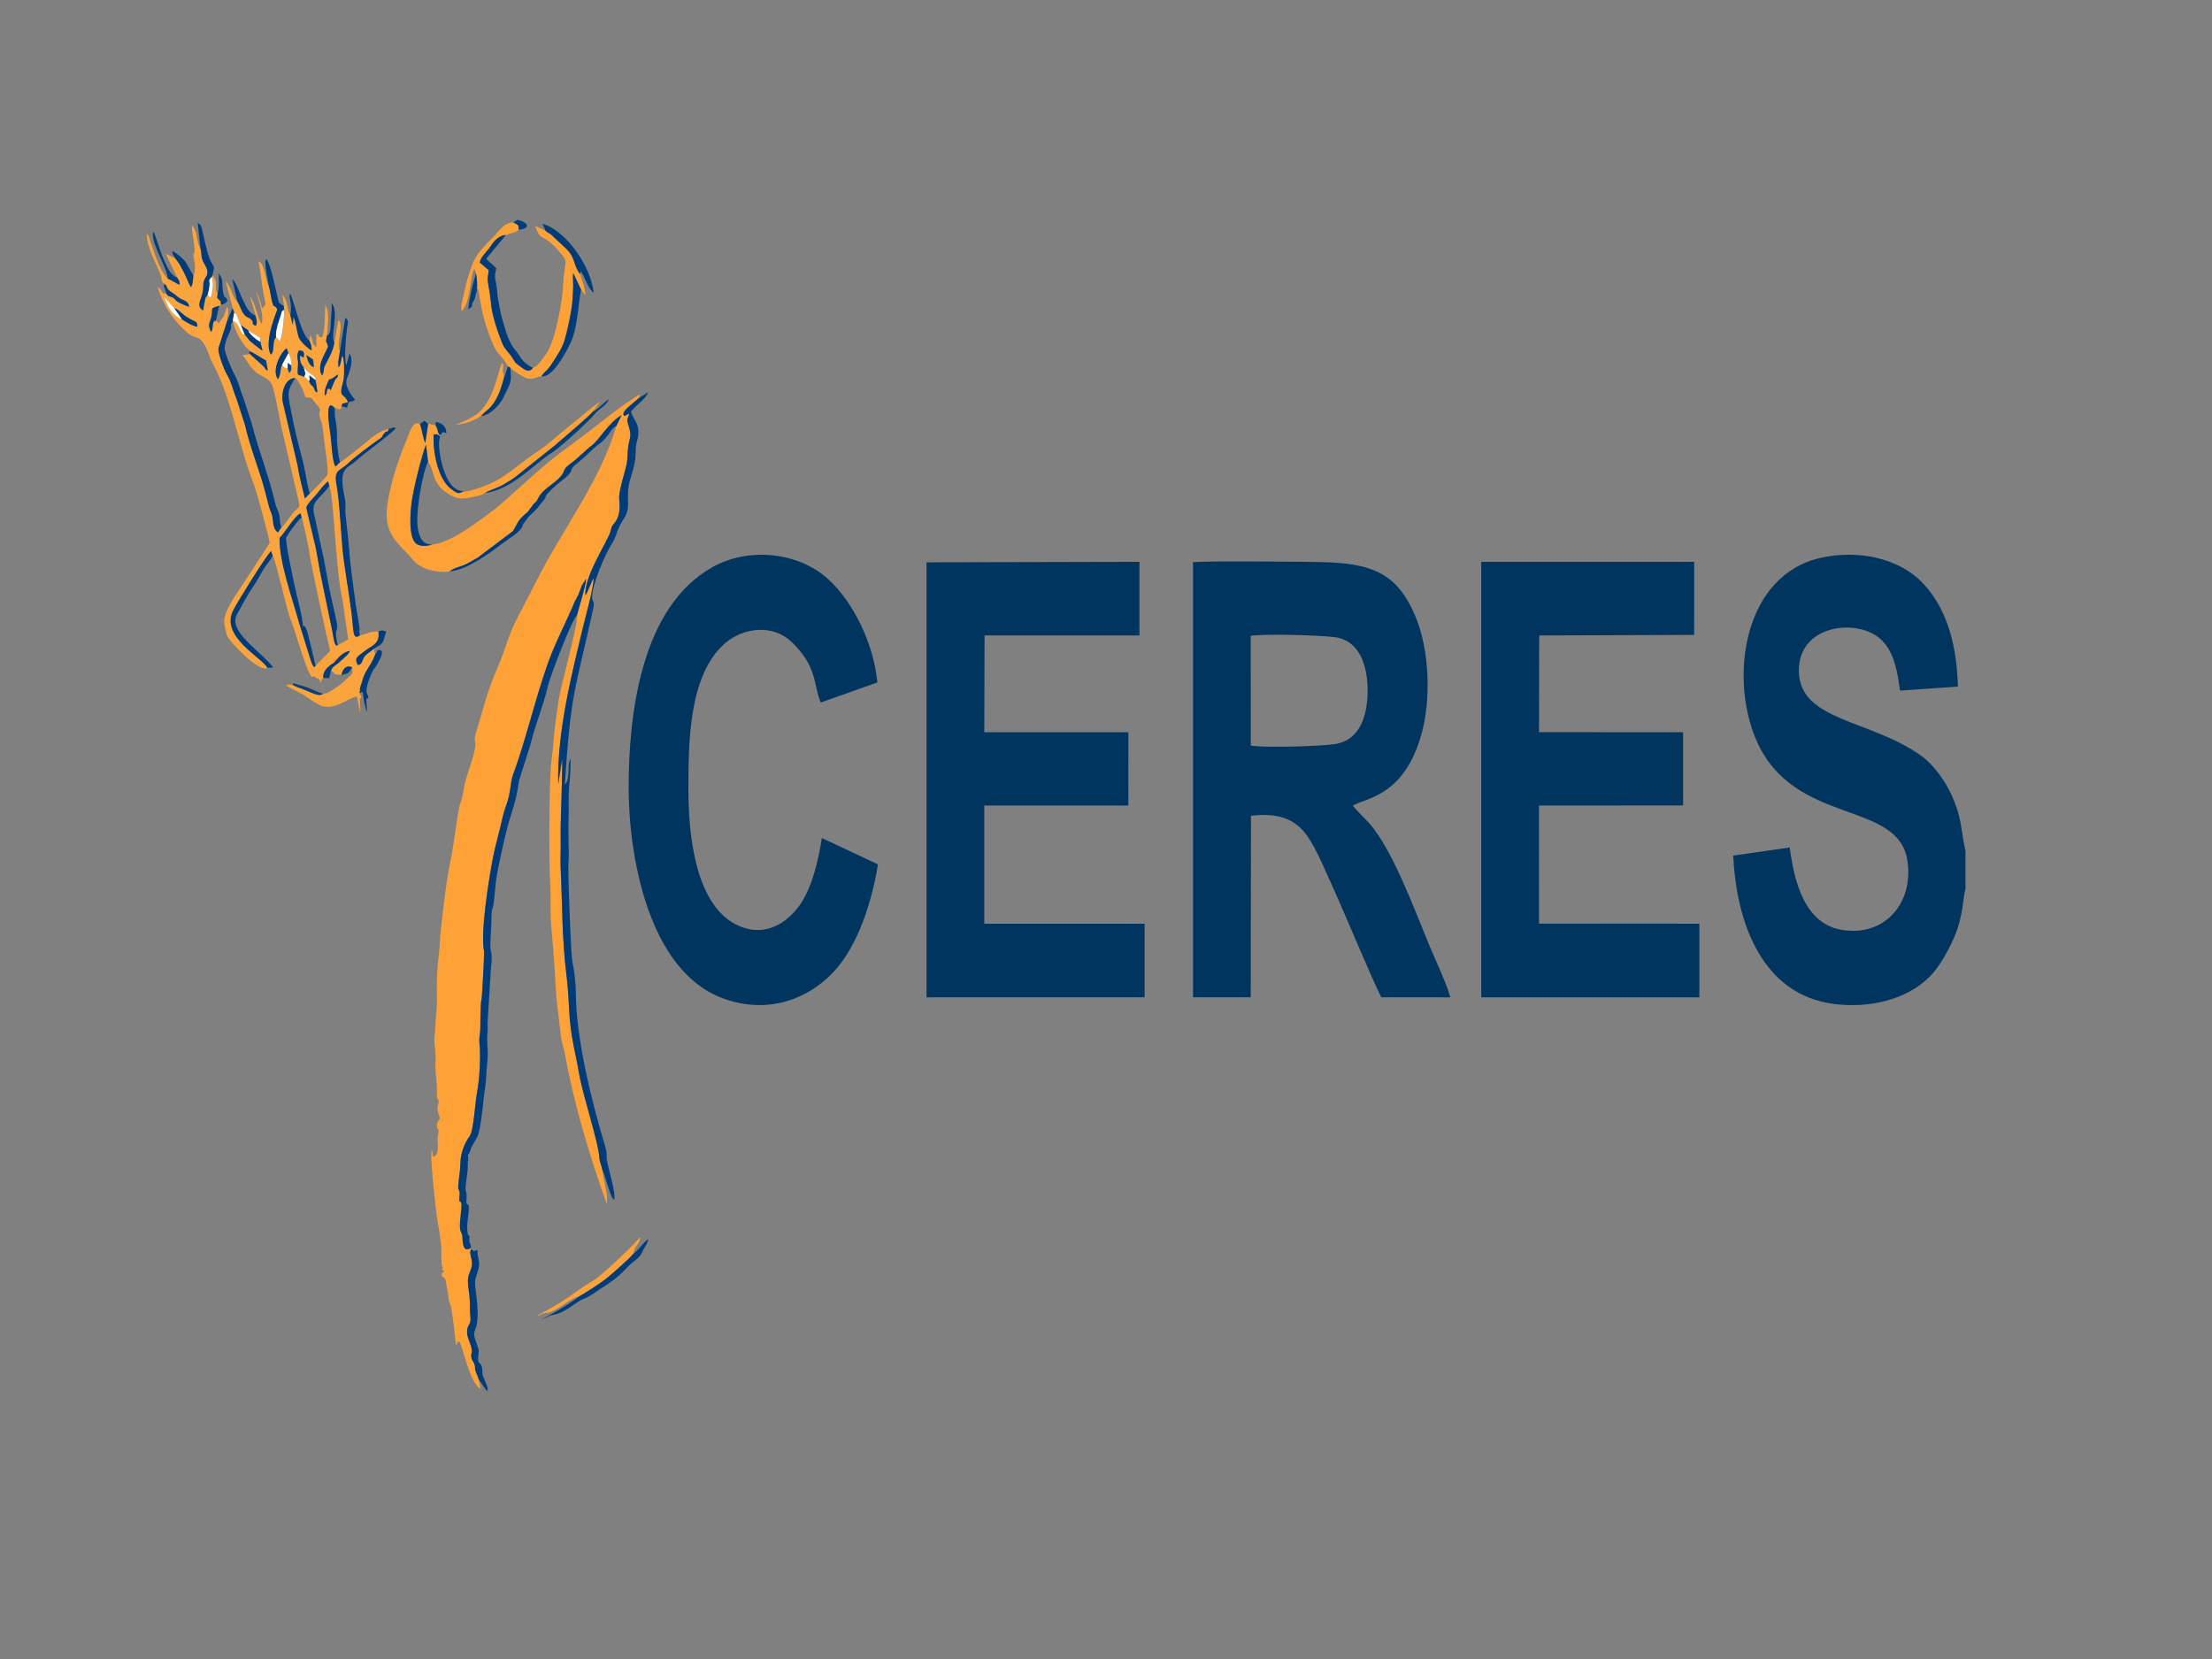 <?xml version="1.0" encoding="UTF-8"?>
<!DOCTYPE svg PUBLIC "-//W3C//DTD SVG 1.1//EN" "http://www.w3.org/Graphics/SVG/1.1/DTD/svg11.dtd">
<!-- Creator: CorelDRAW 2017 -->
<svg xmlns="http://www.w3.org/2000/svg" xml:space="preserve" width="541.867mm" height="406.4mm" version="1.1" style="shape-rendering:geometricPrecision; text-rendering:geometricPrecision; image-rendering:optimizeQuality; fill-rule:evenodd; clip-rule:evenodd"
viewBox="0 0 54187 40640"
 xmlns:xlink="http://www.w3.org/1999/xlink">
 <rect x="0" y="0" width="54187" height="40640" fill="#808080" stroke="none"/>
 <defs>
  <style type="text/css">
   <![CDATA[
    .fil0 {fill:#00355F}
    .fil3 {fill:#013C79}
    .fil4 {fill:#023C7A}
    .fil6 {fill:#053D79}
    .fil9 {fill:#0A4077}
    .fil13 {fill:#12467A}
    .fil12 {fill:#F4F9F5}
    .fil11 {fill:#F8FBF9}
    .fil7 {fill:#F9A33A}
    .fil2 {fill:#FBA43D}
    .fil5 {fill:#FCA33A}
    .fil8 {fill:#FCFDFB}
    .fil10 {fill:#FDFDF6}
    .fil1 {fill:#FEA238}
   ]]>
  </style>
 </defs>
 <g id="Ebene_x0020_1">
  <g id="_1872616143280">
   <path class="fil0" d="M30640 18265l-1 -2690c377,-53 1641,-15 2040,31 657,76 824,750 823,1313 -1,563 -157,1208 -801,1308 -365,57 -1721,94 -2061,38zm2501 1471c281,-186 1228,-199 1669,-1709 251,-860 215,-2102 -143,-2944 -425,-1002 -1015,-1252 -2067,-1306 -400,-21 -3060,-37 -3375,-7l0 10660 1414 1 6 -4447c574,-67 1050,18 1385,503 240,347 456,892 637,1285 257,558 982,2313 1172,2658l1689 1c-91,-337 -368,-922 -513,-1269 -344,-828 -889,-2321 -1456,-2976 -103,-119 -352,-357 -419,-450z"/>
   <polygon class="fil0" points="37705,15567 41502,15553 41502,13764 36286,13763 36286,24431 41629,24431 41629,22628 37701,22625 37700,19733 41231,19731 41231,17937 37701,17935 "/>
   <polygon class="fil0" points="24118,15567 27913,15566 27913,13763 22697,13775 22697,24431 28040,24430 28040,22628 24112,22628 24112,19733 27641,19733 27642,17937 24112,17937 "/>
   <path class="fil0" d="M48148 21774l0 -926c-123,-558 -80,-790 -336,-1363 -150,-335 -435,-743 -732,-959 -1246,-905 -2979,-851 -3013,-2066 -33,-1178 1464,-1329 2022,-785 329,321 391,802 456,1242l1417 -98c-22,-886 -211,-1824 -826,-2498 -620,-681 -1660,-850 -2526,-658 -1901,421 -2252,2930 -1588,4464 921,2124 3471,1454 3703,2954 157,1016 -528,1866 -1593,1700 -944,-146 -1184,-1226 -1289,-2020l-1385 198c76,1603 683,3420 2492,3638 812,98 1731,-85 2319,-669 232,-230 460,-642 592,-945 248,-569 220,-1009 288,-1210z"/>
   <path class="fil1" d="M10588 13343c-113,27 -233,52 -354,-3 -254,-114 -174,-842 -147,-1057 40,-306 250,-1148 350,-1392l50 418c167,233 88,519 453,760 160,106 270,162 473,134 107,-15 395,-61 465,-125 89,-61 278,-113 407,-183 96,-52 278,-161 361,-229l968 -773c108,-99 207,-174 302,-261 87,-79 568,-485 600,-544l191 -251c-153,83 -583,468 -770,610 -249,191 -499,435 -754,603 -685,451 -856,772 -1733,986 -210,-22 -146,141 -411,-69 -315,-250 -444,-917 -414,-1328 117,-12 95,12 157,45l16 -27c-50,-31 -15,25 -58,-53 -23,-41 -6,-25 -17,-61 -19,-66 -14,-54 -50,-122l-185 -40 -70 468c-53,-86 -76,-330 -133,-465 -187,-87 -261,246 -323,389 -211,486 -471,1279 -490,1790 -18,472 232,715 509,1000 184,190 163,235 415,353 149,70 466,121 623,76 50,-61 257,-116 345,-152 133,-55 204,-112 333,-178l862 -650c78,-94 99,-211 199,-317 221,-234 66,-12 301,-335 54,-75 67,-38 117,-143 120,-255 403,-357 567,-557 115,-140 32,-157 218,-294 224,-165 417,-371 540,-460 171,-124 428,-577 726,-738l-128 265c-396,1370 -1350,2570 -1985,3851 -159,320 -334,637 -496,964 -167,336 -251,689 -408,1053 -318,735 -351,1014 -551,1651 -56,178 -16,142 -15,295 2,177 -183,674 -236,862 -54,191 -60,397 -137,581 -43,102 -165,1040 -200,1212 -148,721 -194,1180 -272,1878 -26,232 -26,433 -55,664 -83,667 -14,1020 -55,1347 -27,221 -18,430 -49,644 -11,77 45,409 30,576 -20,225 37,473 33,689 -6,363 12,120 37,257 19,105 -61,154 -2,314 87,237 -11,101 -34,279 -19,152 75,37 22,276 -29,132 59,455 -103,510 -74,-96 -2,16 -35,-136l-9 -36c-62,87 97,1440 118,1609 31,242 110,581 114,813 2,104 0,282 8,379 13,164 65,-29 21,107 -19,58 -30,14 -9,36l34 16c2,-5 11,2 16,6 -63,104 -41,-15 -62,129 137,102 76,42 151,399 16,75 12,135 22,191 13,70 42,85 60,184 49,285 91,649 119,931 67,-109 -12,-91 79,-102 93,112 215,901 499,1158 20,-32 9,15 13,-48 3,-70 -27,-98 -38,-188 -13,-74 -42,-108 -66,-182 -34,-103 -9,-96 -31,-175 -24,-84 -64,-93 -78,-177 -21,-128 27,-72 6,-209 -21,-136 -109,-260 -113,-402 -7,-208 106,-172 82,-387 -17,-148 -8,-281 -16,-422 -8,-153 -43,-293 -45,-446 -3,-174 72,-247 96,-381 29,-163 -86,-307 -14,-416l-6 -17c-55,6 -202,152 -211,-254 -4,-190 -104,-62 -44,-550 67,-551 -61,-168 -30,-466 21,-201 -40,-101 -30,-257 10,-164 48,-335 53,-561 5,-211 87,-466 225,-651 103,-137 136,-847 182,-1072 62,-304 92,-887 62,-1188 -12,-127 -1,-177 14,-297 12,-98 -3,-624 36,-809 15,-69 68,-1129 62,-1159 -97,-443 109,-1732 209,-2258 71,-373 173,-696 250,-1054 38,-176 108,-317 148,-490 39,-167 48,-394 111,-560 313,-827 602,-2119 948,-2972 147,-363 363,-790 508,-1129 14,-32 30,-79 45,-108 151,-289 28,-24 159,-354 20,-51 24,-55 53,-102 9,-14 21,-33 30,-46 4,-6 16,-25 20,-31l20 -30c-7,182 -225,862 -224,891 27,275 -415,1761 -464,2182 -18,150 -44,303 -64,451 -42,309 -55,646 -99,951 -56,391 -65,2455 -30,2998 20,319 -2,646 19,950 21,302 57,627 76,927l58 930c36,318 73,627 111,944 19,160 71,283 96,421 218,1211 609,2515 1023,3666 51,-214 -95,-603 -105,-832 -20,-106 -73,-207 -75,-315 -8,-304 -415,-1562 -491,-2025 -35,-214 -78,-415 -121,-620 -165,-786 -99,-1074 -194,-1831 -107,-851 -99,-1757 -140,-2625 -10,-202 8,-431 2,-645 -5,-172 -1,-457 7,-652 5,-121 39,-1345 28,-1348l-96 623c-30,-1270 311,-2625 605,-3844 71,-294 259,-954 265,-1220 -61,113 -149,350 -202,432 -51,-430 517,-1285 604,-1541 12,-36 29,-114 40,-138 27,-61 28,-39 76,-104 167,-228 105,-517 104,-599 -3,-211 167,-713 191,-870 18,-116 13,-236 27,-356 32,-274 106,-261 8,-568 -51,-160 -12,-133 23,-281 -78,33 -130,106 -144,21 -17,-99 235,-259 377,-399l24 -90c-497,314 -826,590 -1279,937 -213,163 -413,312 -630,471 -615,451 -1329,1182 -1758,1495 -369,269 -972,737 -1417,781z"/>
   <path class="fil0" d="M20132 20528c-80,528 -240,1241 -563,1674 -380,510 -944,758 -1552,439 -1021,-537 -1154,-2302 -1153,-3313 1,-1089 -3,-2791 897,-3570 452,-391 1169,-468 1622,-41 651,614 539,1069 724,1492l1386 -492c-80,-882 -552,-1941 -1213,-2536 -745,-671 -1954,-775 -2823,-290 -1754,979 -2054,3598 -2057,5386 -3,1673 477,4472 2276,5166 1000,386 2026,131 2750,-642 606,-647 943,-1762 1081,-2627l-1374 -645z"/>
   <path class="fil2" d="M7390 12674c25,56 167,710 176,791 37,319 445,2169 522,2482l-358 362c-52,122 -136,-201 -155,-259l-243 -782c-162,-586 -491,-1487 -483,-2090 144,-141 362,-530 513,-604l29 100zm881 3132c-78,62 -110,-237 -126,-322l-273 -1320c-63,-276 -101,-617 -169,-879l-200 -847c22,-95 175,-237 253,-333 88,-109 178,-230 281,-315l31 114c116,287 151,2086 326,2813l135 948 -258 141zm-1036 -6543c92,60 220,357 249,474 193,9 109,-19 246,139 240,277 -6,94 146,464 27,65 66,452 76,542 16,140 110,680 62,765 -16,28 -398,427 -424,443l-121 122c-54,-230 -147,-571 -177,-799l-364 -1557c-47,-210 43,-598 307,-592zm820 43c120,-41 131,-74 225,-133 1,103 -42,52 -94,185 -28,70 -61,134 -82,204 -56,-66 -12,-33 -83,-33 -32,105 4,96 -67,169 -12,-164 44,-247 101,-391zm-989 -656c49,75 78,196 66,301 3,94 18,119 -49,184l-37 -103c-90,-30 -96,-28 -132,-102 -52,82 -29,248 -107,361 -169,-244 100,-697 216,-757l43 116zm623 343c-116,-22 -168,-202 -182,-293l163 109 19 184zm-247 12c59,59 105,113 178,161 52,34 128,77 111,143l42 262c-1,55 0,16 -18,43 -69,-63 -36,-77 -84,-140 -35,-47 -26,-14 -63,-65 -1,-1 -36,-65 -39,-72 -57,-47 -38,-66 -115,-105 -159,-82 -180,27 -155,-279 14,-176 -56,-216 22,-370l99 18c42,66 24,73 15,164l-80 -61c-20,134 17,217 86,299zm-3179 -1461c110,34 192,144 305,216 266,170 247,81 269,245 -147,-32 -262,-104 -384,-187 -120,-40 -214,-132 -282,-225 -34,-46 -142,-257 -141,-314l233 264zm473 -798c-8,115 -10,206 -55,289 -43,-45 -124,-270 -176,-364 -81,-149 -98,-196 -200,-329l-246 -131 283 593c52,85 55,61 60,173 -121,-50 -196,-116 -295,-152 -282,-283 -408,-990 -508,-1108 -19,309 214,715 328,994 29,71 24,121 40,164 45,121 7,2 101,108 48,163 147,165 279,283 130,116 264,73 287,252 -456,-162 -279,-196 -448,-247 -69,-21 -65,-15 -111,-82 -124,37 -89,-95 -215,-165 131,442 386,827 716,1115 223,195 313,36 487,408 55,118 76,223 134,328 55,100 97,187 145,293 368,811 530,1824 887,2724 49,123 387,1362 377,1409 -2,10 -637,981 -701,1077 -132,196 -464,666 -409,908 20,90 42,237 78,306 92,180 799,901 978,768 -130,-246 -1143,-755 -846,-1387 90,-191 819,-1362 938,-1472l39 117c66,75 337,1321 430,1538 104,243 380,1267 524,1426 51,32 -49,-80 121,27 134,84 34,-10 105,128l3 -28c10,-55 4,-66 55,-99 -23,-232 253,-364 258,-370 96,-112 231,-280 394,-293 -25,81 -152,176 -218,238 -182,170 -191,116 -244,242 85,50 11,9 62,54 42,38 24,30 49,40 4,2 134,9 155,11 5,-136 122,-262 254,-180 3,195 14,132 -111,253 -127,123 -205,193 -371,295 -77,47 -136,92 -229,96 -131,86 -250,-33 -638,-165 -38,-13 -56,-30 -103,-49 -113,-4 -110,-30 -165,9 39,46 323,168 417,228 129,83 247,177 391,249 365,183 809,-236 921,-203l84 408 -15 -348c31,-78 32,36 33,-54 1,-88 -6,26 -32,-91 23,-126 -15,-74 46,-237 42,-113 31,-140 97,-264 88,-165 162,-238 239,-447l-42 -135c-65,67 -162,112 -214,179 -66,85 -49,203 -172,216 -48,-108 -63,-162 41,-243 50,-38 158,-122 206,-153 122,-78 306,-155 258,-428 -192,-5 -278,56 -451,97 -183,125 -150,-91 -206,-551 -53,-433 -190,-1209 -222,-1578 -37,-423 -73,-1168 -146,-1567 -70,-382 87,-319 304,-535 121,-121 576,-465 750,-581 102,-69 46,-55 105,-126 102,-122 68,18 125,-119 -252,37 -455,243 -644,393 -86,68 -496,398 -555,426l-109 103c-80,-108 -99,-618 -123,-793 -9,-69 -167,-933 103,-643l124 36 47 -70 14 -67 142 -34c-105,-264 -243,-67 -114,-529 26,-93 30,-544 -25,-614 -37,78 -28,211 -91,287 -32,-142 19,-257 32,-401 -111,-157 105,-655 -40,-760l-100 536c0,206 -239,577 -248,627 -16,90 -12,139 -51,198 -140,-232 63,-506 147,-707 -32,-161 -76,-53 -26,-274 -3,-203 78,-570 -45,-741 -17,200 0,634 -82,786 -155,-27 -33,-81 -139,-84l2 314c-65,-40 -67,-50 -92,-126 -10,-32 -27,-136 -61,-153l-15 130c48,103 45,119 56,242 -102,-60 -285,-221 -323,-342 -38,-121 -62,-360 -123,-477l-18 187 -58 -232c-113,-180 -34,-310 -199,-507l41 283 4 96c10,171 -39,616 -96,764l-99 -94c-107,91 -24,333 -127,423 -188,-301 158,-1087 156,-1101 -58,-159 -87,21 -142,-266 -16,-81 -43,-242 -65,-315 -101,-137 -90,-552 -258,-608 41,176 68,427 94,613 16,114 29,195 56,308 35,145 33,131 -57,233 -20,-69 -95,-350 -162,-407 59,106 231,667 139,780 -76,-93 -147,-515 -277,-664l138 469c25,96 52,165 11,252 -157,-61 -7,-53 -120,-160 -53,-50 -92,-33 -154,-102 -83,-92 -113,-232 -177,-329 -133,-98 -140,-344 -292,-498l172 660 41 108c74,43 62,56 95,145 19,51 38,111 65,159l184 130 297 183 -2 95 53 218c-35,-15 -200,-151 -248,-188 -114,-89 -107,-127 -191,-209 -123,16 -88,-246 -289,-336l-3 24c75,261 240,595 463,740l356 214 39 243c-90,-40 -25,-30 -116,-117l-347 -311c-57,85 -3,18 -71,32l-70 12c-3,-6 -13,2 -17,5 134,160 165,280 343,423 162,130 338,134 401,365 109,398 169,842 271,1241l363 1561c31,142 7,116 -97,224 -104,109 -226,315 -326,406l-84 123c-101,-70 -113,-190 -123,-299 -15,-172 -60,-195 -97,-341 -57,-226 -111,-440 -181,-665 -127,-407 -317,-918 -401,-1314l-214 -660c-94,-227 -109,-376 -240,-604 -66,-114 -219,-510 -199,-632l209 -657c-1,-153 64,-224 0,-366 -148,439 -61,149 -200,410l-71 -58c-63,7 -27,-19 -61,33 -19,30 -21,133 -30,170 -31,132 28,-83 -13,40l-19 34c-88,-194 -40,-181 7,-373 54,-219 -62,-196 199,-273l40 -24c-12,-142 -19,-68 -95,-174l12 -100c-61,-83 -40,-151 -46,-257 -6,-99 -36,-103 -77,-197l-18 43c47,150 27,370 -29,517l-75 -59c-63,37 -58,83 -76,174 -13,65 -24,129 -36,194 -171,-105 -55,-255 -20,-402 21,-87 25,-129 25,-215 0,-239 215,-215 24,-532 -96,-159 -53,-239 -91,-366 -123,-156 -52,-427 -211,-561 -25,116 77,486 61,636 -12,110 -48,-45 -20,137 20,133 62,298 -4,443z"/>
   <path class="fil3" d="M15648 9751c-143,140 -394,299 -377,399 14,84 66,12 144,-21 -35,147 -74,120 -23,281 98,307 25,294 -8,568 -14,120 -10,239 -27,356 -24,158 -195,660 -191,870 1,83 64,371 -104,599 -48,65 -49,44 -76,104 -11,24 -28,102 -40,138 -87,256 -655,1112 -604,1541 54,-82 141,-319 202,-432 -6,266 -195,927 -265,1220 -293,1219 -635,2574 -605,3844l96 -623c12,3 -22,1227 -28,1348 -8,195 -12,479 -7,652 6,215 -12,443 -2,645 42,868 33,1773 140,2625 95,757 29,1045 194,1831 43,206 86,407 121,620 76,463 484,1721 491,2025 3,108 55,208 75,315 84,160 195,694 292,735 48,-185 -172,-847 -183,-1001 -10,-132 16,-127 -37,-303 -329,-1093 -719,-2644 -720,-3789 0,-166 -40,-555 -78,-705 -38,-150 -74,-1241 -84,-1474 -6,-146 -31,-903 -17,-1027 13,-112 4,-264 2,-382 -4,-230 -8,-470 1,-743 8,-218 -10,-451 11,-674 18,-194 44,-511 35,-708 -94,154 6,516 -139,631 143,-2246 239,-2236 695,-4306 45,-206 -28,-140 -27,-290 3,-309 317,-1037 465,-1267 126,-196 138,-335 222,-493 94,-177 188,-247 194,-500 4,-157 -29,-339 52,-616 56,-193 116,-359 129,-560 7,-110 2,-235 27,-337 30,-121 44,-143 44,-270 -1,-230 -129,-308 -180,-495 117,-159 365,-307 418,-471l-227 141z"/>
   <path class="fil3" d="M11539 30576c-4,-138 -53,-101 -42,-231 6,-71 20,-15 -7,-73 -25,-55 -22,43 -39,-108 -24,-211 36,-395 34,-573 -1,-161 -73,-7 -59,-212 13,-198 0,-98 -22,-245 -9,-63 59,-458 55,-557 -8,-202 22,-79 10,-209 -14,-165 -9,1 56,-194 4,-11 16,-57 17,-59l140 -249c81,-102 153,-802 169,-981 17,-188 51,-302 59,-510 6,-177 34,-345 38,-519 6,-217 -30,-318 -5,-567 7,-67 2,-171 1,-233l83 -1352c15,-112 20,-140 18,-252 -2,-127 -20,-123 -31,-232 -12,-118 28,-562 28,-818 0,-141 27,-118 47,-250 24,-160 38,-381 59,-555 34,-288 233,-1186 327,-1493 135,-441 171,-521 242,-988l287 -912c139,-556 286,-845 420,-1405 58,-242 577,-1607 712,-1730 -1,-29 217,-709 224,-891l-20 30c-3,5 -16,24 -20,31 -9,14 -21,32 -30,46 -29,47 -33,51 -53,102 -131,330 -8,66 -159,354 -15,29 -31,76 -45,108 -145,339 -361,767 -508,1129 -346,852 -635,2144 -948,2972 -63,166 -72,392 -111,560 -40,173 -110,314 -148,490 -77,358 -180,681 -250,1054 -100,526 -305,1816 -209,2258 7,30 -47,1089 -62,1159 -39,185 -23,711 -36,809 -15,120 -27,171 -14,297 30,301 0,884 -62,1188 -46,225 -80,935 -182,1072 -139,185 -220,440 -225,651 -5,226 -43,396 -53,561 -10,156 52,56 30,257 -32,298 97,-84 30,466 -60,488 40,360 44,550 9,405 156,259 211,254z"/>
   <path class="fil1" d="M11658 6684c29,143 40,293 22,437l30 -74c66,412 109,690 249,1082 239,670 228,413 487,845l54 32c68,79 233,173 331,227 193,106 280,-1 430,-15 125,-180 104,-53 371,-485 144,-232 181,-308 245,-576 51,-209 111,-483 137,-699 14,-122 18,-277 26,-401 9,-147 -17,-232 3,-368l191 403 103 139c-10,-229 -73,-324 -123,-517 -174,-212 -104,-391 -344,-622l-370 -348c-53,-40 -82,-41 -131,-88l-260 -122c159,447 160,117 601,641 166,197 161,180 118,452 -33,207 -29,389 -53,592 -43,357 -191,1180 -404,1459 -87,114 -186,284 -315,335 -102,134 -214,36 -307,-33 -177,-132 -98,-70 -217,-244 -64,-93 -155,-176 -207,-279 -27,-54 -104,-266 -128,-334 -214,-620 -138,-651 -230,-1125 -43,-219 -10,-192 6,-378l-222 -190c41,-163 180,-261 273,-404 83,-129 203,-261 370,-268 112,-52 259,-61 311,-130 14,-124 -37,-127 -126,-178 -231,-8 -361,223 -506,367 -473,470 -471,539 -645,1096l-118 525c-9,55 -19,136 5,182 228,-229 198,-918 308,-1034l36 98z"/>
   <path class="fil3" d="M5561 7870l-209 657c-20,123 133,518 199,632 132,228 146,377 240,604l214 660c84,396 275,908 401,1314 70,225 123,440 181,665 37,146 82,169 97,341 9,109 22,229 123,299l84 -123c-56,-164 -22,-187 -51,-307 -25,-102 -74,-172 -104,-308 -141,-622 -413,-1295 -572,-1938l-203 -620c-94,-225 -107,-381 -236,-607 -51,-89 -232,-522 -224,-617 18,-211 137,-381 155,-470 22,-108 -31,-78 44,-172l3 -24 35 -197 -41 -108 -134 319z"/>
   <path class="fil4" d="M9526 10507c-56,137 -23,-3 -125,119 -59,70 -2,57 -105,126 -174,117 -629,461 -750,581 -217,216 -374,153 -304,535 73,399 109,1144 146,1567 32,368 169,1144 222,1578 57,460 24,677 206,551 -25,-97 0,-108 -12,-204l-89 -549c-84,-636 -131,-901 -180,-1559l-75 -687c-10,-136 23,-196 -17,-379 -170,-766 76,-702 299,-914 159,-152 895,-680 951,-782 -66,-38 -79,-5 -167,17z"/>
   <path class="fil3" d="M13055 9013c-288,-144 -303,-290 -425,-427 -118,-134 -212,-368 -270,-574 -118,-415 -78,-260 -160,-688 -26,-135 -13,-218 -44,-362 -40,-191 -40,-206 1,-391l-248 -229 484 -585c-167,7 -287,139 -370,268 -93,144 -232,242 -273,404l222 190c-16,186 -48,159 -6,378 92,475 17,505 230,1125 23,67 101,280 128,334 52,104 143,186 207,279 119,174 40,112 217,244 93,69 204,167 307,33z"/>
   <path class="fil3" d="M11725 33790l204 289c38,-57 4,-116 -27,-199 -20,-56 -60,-137 -74,-183 -31,-104 6,-146 -35,-245 -29,-70 -82,-55 -81,-160 4,-219 52,-147 -46,-407 -167,-445 150,-87 -15,-1292 -35,-254 0,-269 61,-472 70,-238 -28,-288 -14,-504 -85,25 -88,59 -154,-23 -72,109 43,253 14,416 -24,135 -99,208 -96,381 2,153 37,293 45,446 8,140 -1,273 16,422 25,215 -89,179 -82,387 5,141 92,266 113,402 21,137 -27,80 -6,209 14,84 54,93 78,177 22,79 -3,73 31,175 25,74 53,108 66,182z"/>
   <path class="fil3" d="M11019 13995c376,-15 957,-426 1235,-644 140,-109 452,-290 525,-423 75,-136 -52,30 136,-222 52,-70 -13,-3 59,-70 270,-254 156,-162 340,-376 125,-146 -77,-22 327,-389 91,-83 168,-123 267,-220 138,-135 44,-161 205,-282 191,-145 323,-291 499,-445l29 -23c156,-116 -113,82 31,-21 248,-175 291,-401 426,-443l128 -265c-299,161 -555,613 -726,738 -123,89 -316,295 -540,460 -186,137 -104,154 -218,294 -165,200 -447,302 -567,557 -49,105 -63,68 -117,143 -234,324 -80,101 -301,335 -100,106 -121,222 -199,317l-862 650c-129,66 -200,123 -333,178 -88,36 -295,91 -345,152z"/>
   <path class="fil4" d="M8271 15805c-9,-83 -41,-176 -40,-269 1,-144 50,-114 21,-269 -29,-156 -79,-368 -115,-523 -82,-348 -136,-702 -204,-1047l-223 -1034c-115,-398 93,-393 358,-760l-31 -114c-103,85 -193,206 -281,315 -78,96 -231,238 -253,333l200 847c68,262 106,603 169,879l273 1320c16,85 47,384 126,322z"/>
   <path class="fil4" d="M7729 16308l-126 -541c-32,-85 -81,-428 -166,-435 -1,0 -9,1 -10,1 -1,0 -7,3 -10,2 12,-163 -156,-765 -212,-1043 -66,-329 -172,-782 -200,-1111 64,-126 270,-408 384,-506l-29 -100c-152,74 -369,463 -513,604 -7,603 321,1504 483,2090l243 782c19,58 103,381 155,259z"/>
   <path class="fil3" d="M7591 12088c-51,-114 -115,-558 -154,-714 -150,-598 -205,-767 -332,-1432 -64,-336 -57,-392 130,-681 -264,-6 -354,382 -307,592l364 1557c30,228 123,569 177,799l121 -122z"/>
   <path class="fil3" d="M6550 16358l138 -5c-8,-65 -487,-491 -564,-569 -179,-182 -467,-469 -318,-736 143,-255 252,-474 426,-726 94,-135 139,-239 220,-371 64,-104 182,-237 228,-336l-39 -117c-120,110 -849,1281 -938,1472 -297,632 717,1142 846,1387z"/>
   <path class="fil3" d="M13260 9218c279,50 617,-611 713,-809 176,-363 187,-930 261,-1316l-191 -403c-20,135 6,221 -3,368 -8,124 -12,279 -26,401 -26,216 -86,490 -137,699 -65,268 -102,344 -245,576 -267,431 -247,305 -371,485z"/>
   <path class="fil3" d="M10588 13343c-241,-14 -292,-145 -344,-350 -88,-354 110,-1440 242,-1683l-50 -418c-100,244 -310,1086 -350,1392 -28,214 -107,943 147,1057 121,54 241,29 354,3z"/>
   <path class="fil5" d="M14187 31758c175,-99 563,-349 710,-474 138,-119 518,-442 624,-578 13,-183 173,-254 160,-402 -141,185 -954,958 -1155,1071 -232,130 -453,307 -675,452 -118,77 -229,145 -349,214 -117,67 -258,129 -344,201 122,-32 29,-30 149,-64 64,-19 88,-11 148,-29 242,-72 556,-373 733,-390z"/>
   <path class="fil4" d="M15521 30706c-107,136 -486,459 -624,578 -146,125 -534,375 -710,474 -287,218 -616,408 -940,570 89,-30 121,-51 200,-87 83,-37 133,-30 219,-61 223,-80 364,-214 548,-323 61,-36 133,-55 194,-88 96,-53 232,-153 341,-222 269,-169 433,-302 635,-518 138,-147 279,-205 335,-332 79,-180 96,-140 170,-345 -114,61 -230,254 -367,355z"/>
   <path class="fil3" d="M6584 7005c22,73 50,233 65,315 55,287 84,108 142,266 2,14 -344,800 -156,1101 104,-90 20,-332 127,-423 -11,-130 24,-248 61,-371 17,-56 32,-98 51,-151 40,-111 -2,-102 83,-148l-4 -96c-152,-111 -106,-28 -156,-228 -59,-237 -153,-761 -273,-927 -66,88 44,535 59,662z"/>
   <path class="fil3" d="M13368 5657c50,46 79,48 131,88l370 348c240,232 170,411 344,622l9 -76c112,147 175,430 322,533 -66,-631 -653,-1507 -1253,-1692l77 178z"/>
   <path class="fil6" d="M14516 10089c-32,59 -513,464 -600,544 -96,87 -195,162 -302,261l-968 773c-83,68 -265,177 -361,229 -130,69 -318,121 -407,183 678,-89 1219,-728 1662,-1004 185,-115 908,-776 1046,-952 91,-116 272,-183 331,-346 -134,84 -245,236 -400,312z"/>
   <path class="fil3" d="M4911 6091c38,127 -5,206 91,366 191,317 -24,293 -24,532 0,86 -4,128 -25,215 -35,146 -151,297 20,402 13,-65 23,-129 36,-194 18,-91 13,-137 76,-174 19,-74 47,-187 50,-260 6,-140 -46,-76 55,-198l18 -43c23,-194 78,-134 -36,-322 -105,-172 -190,-699 -236,-841 -30,-94 -16,-40 -93,-119l68 637z"/>
   <path class="fil4" d="M8327 8597c-14,144 -64,259 -32,401 63,-76 54,-209 91,-287 55,70 51,521 25,614 -130,463 8,265 114,529l-142 34 -14 67 133 31c50,-238 69,-89 198,-193 -115,-129 -269,-347 -199,-529 65,-168 172,-428 62,-604l-79 285c-63,-99 -9,-742 18,-917 18,-116 52,-179 -43,-241l-130 809z"/>
   <path class="fil4" d="M8326 11325c-46,-208 -77,-468 -72,-689 2,-88 -16,-250 -33,-335 -29,-145 -13,-182 -24,-310 -270,-290 -112,574 -103,643 24,175 42,685 123,793l109 -103z"/>
   <path class="fil7" d="M11785 10191c117,-138 227,-170 344,-372 117,-202 147,-322 210,-540 13,-112 -14,-104 -20,-201 -7,-106 40,-113 -20,-184 -103,157 -180,979 -676,1289 -223,139 -326,158 -463,225 225,-24 442,-90 625,-218z"/>
   <path class="fil4" d="M9190 16031c-77,208 -150,282 -239,447 -66,124 -55,151 -97,264 -61,164 -22,111 -46,237l77 -32c7,91 62,428 105,490l-17 -315c4,-3 13,-5 14,-6l31 -21c24,-43 -27,-52 -37,-150 -1,-10 -2,-41 -2,-50 3,-110 109,-395 167,-480 23,-35 324,-455 165,-488 -89,-18 -43,18 -121,104z"/>
   <path class="fil4" d="M8010 8218c-49,221 -6,114 26,274 -84,200 -287,475 -147,707 39,-59 35,-108 51,-198 9,-50 248,-421 248,-627 -103,-124 129,-749 -67,-951 16,83 -5,285 -13,376 -15,169 14,382 -97,419z"/>
   <path class="fil4" d="M11450 12039c-313,16 -445,-177 -556,-461 -82,-208 -191,-676 -112,-891 -62,-33 -39,-57 -157,-45 -29,410 99,1078 414,1328 265,210 201,47 411,69z"/>
   <path class="fil3" d="M12339 9280c-63,218 -93,338 -210,540 -117,202 -226,234 -344,372 223,-16 467,-285 546,-452 160,-340 219,-367 168,-733l-54 -32 -106 305z"/>
   <path class="fil4" d="M7112 7722l58 232 18 -187c60,118 84,356 123,477 38,121 221,282 323,342 -11,-123 -8,-139 -56,-242 -200,-125 -396,-1047 -470,-1153 -54,90 60,203 4,531z"/>
   <path class="fil4" d="M5816 7390c64,97 93,236 177,329 62,69 102,52 154,102 113,107 -37,99 120,160 41,-87 14,-156 -11,-252 -190,-76 -230,-239 -320,-415 -80,-156 -134,-371 -248,-479l128 555z"/>
   <path class="fil3" d="M4305 6342c102,133 119,180 200,329 51,94 132,319 176,364 45,-83 47,-175 55,-289l-197 -339c-64,-80 -230,-226 -323,-256 21,122 35,90 88,191z"/>
   <path class="fil3" d="M9148 15896c96,-59 184,-86 241,-188l71 -239c-112,-34 -83,-35 -193,-2 48,272 -136,349 -258,428 -48,31 -156,115 -206,153 -105,81 -90,135 -41,243 123,-13 105,-131 172,-216 52,-67 149,-112 214,-179z"/>
   <path class="fil6" d="M4106 6825c99,36 174,102 295,152 -5,-112 -8,-88 -60,-173 -190,-95 -220,-214 -349,-491 -60,-129 -194,-586 -234,-637 -98,230 364,920 348,1149z"/>
   <path class="fil6" d="M7918 16609l145 3 45 -185c54,-127 62,-73 244,-242 66,-62 193,-156 218,-238 -163,12 -298,180 -394,293 -4,5 -281,138 -258,370z"/>
   <path class="fil3" d="M6914 8929l152 -280 -43 -116c-116,60 -385,513 -216,757 79,-114 55,-279 107,-361z"/>
   <path class="fil6" d="M5331 7190l-12 100c76,106 83,32 95,174 90,-17 97,-24 158,-98 -46,-154 -88,26 -122,-333 -7,-73 2,-144 -21,-213 -26,-76 -71,-86 -65,-154 -23,191 26,311 -33,524z"/>
   <path class="fil8" d="M6763 8264l99 94c57,-148 106,-593 96,-764 -85,46 -43,37 -83,148 -19,53 -35,95 -51,151 -37,124 -72,241 -61,371z"/>
   <path class="fil3" d="M5990 8192c83,82 76,120 191,209 48,37 213,174 248,188l-53 -218c-98,-50 -261,-182 -294,-278l-184 -130 94 229z"/>
   <path class="fil6" d="M11680 7121c18,-144 7,-294 -22,-437 -25,135 -81,278 -109,425 -34,177 -62,283 -77,466 156,-89 53,-79 113,-173 83,-130 46,-136 95,-280z"/>
   <path class="fil3" d="M7453 9232c51,-107 16,-106 -11,-228 -70,-83 -106,-165 -86,-299l80 61c9,-91 27,-98 -15,-164l-99 -18c-78,154 -8,194 -22,370 -25,306 -4,197 155,279z"/>
   <path class="fil6" d="M4074 7188c46,67 42,61 111,82 169,51 -8,85 448,247 -23,-179 -157,-136 -287,-252 -132,-118 -231,-119 -279,-283 -103,-27 -26,-16 -52,25l60 181z"/>
   <path class="fil6" d="M5290 7856c12,-69 67,-321 85,-368 -262,77 -145,53 -199,273 -47,192 -95,178 -7,373l19 -34c41,-123 -18,92 13,-40 8,-36 11,-140 30,-170 34,-52 -3,-26 61,-33z"/>
   <path class="fil3" d="M4453 7818c122,83 237,155 384,187 -22,-164 -3,-76 -269,-245 -113,-72 -195,-182 -305,-216l190 275z"/>
   <path class="fil6" d="M6162 8620c-108,-2 -44,-1 -67,30l347 311c91,86 26,76 116,117l-39 -243 -356 -214z"/>
   <path class="fil3" d="M10285 10387c57,135 81,379 133,465l70 -468 -92 -76 -111 80z"/>
   <path class="fil9" d="M7174 16782c47,19 65,36 103,49 388,132 507,251 638,165 -288,-94 -249,-134 -736,-259l-5 44z"/>
   <path class="fil6" d="M8055 9305c-57,144 -113,227 -101,391 71,-74 36,-64 67,-169 71,0 27,-32 83,33 21,-70 54,-134 82,-204 52,-133 96,-82 94,-185 -93,60 -104,92 -225,133z"/>
   <path class="fil3" d="M10673 10423c36,68 31,57 50,122 11,36 -6,20 17,61 43,79 7,23 58,53 38,-126 127,-41 135,-41 8,-167 -108,-262 -260,-283l1 87z"/>
   <path class="fil10" d="M4453 7818l-190 -275 -233 -264c-1,57 107,268 141,314 68,94 162,185 282,225z"/>
   <path class="fil4" d="M12578 5450c90,51 141,54 126,178 331,-32 215,-194 -32,-244l-94 66z"/>
   <path class="fil8" d="M6914 8929c36,74 42,72 132,102l5 -139 81 59c12,-105 -18,-226 -66,-301l-152 280z"/>
   <path class="fil8" d="M5702 7856c200,90 166,352 289,336l-94 -229c-27,-48 -46,-108 -65,-159 -33,-90 -21,-102 -95,-145l-35 197z"/>
   <path class="fil3" d="M7568 9337c4,7 38,71 39,72 37,50 28,18 63,65 47,63 14,77 84,140 18,-27 17,12 18,-43l-42 -262 -156 -119c-1,105 30,89 -7,147z"/>
   <path class="fil11" d="M5085 7237l75 59c56,-147 76,-367 29,-517 -100,122 -49,58 -55,198 -3,73 -31,185 -50,260z"/>
   <path class="fil12" d="M7453 9232c77,38 58,58 115,105 37,-58 6,-43 7,-147l156 119c17,-66 -59,-109 -111,-143 -73,-48 -119,-102 -178,-161 27,122 62,121 11,228z"/>
   <path class="fil6" d="M8373 16532c55,56 -36,16 22,-3 179,-57 104,3 231,-177 -132,-82 -249,45 -254,180z"/>
   <path class="fil6" d="M7689 8992l-19 -184 -163 -109c14,92 65,271 182,293z"/>
   <path class="fil11" d="M6375 8372l2 -95 -297 -183c33,96 196,227 294,278z"/>
   <path class="fil13" d="M7046 9031l37 103c67,-65 52,-90 49,-184l-81 -59 -5 139z"/>
  </g>
 </g>
</svg>
